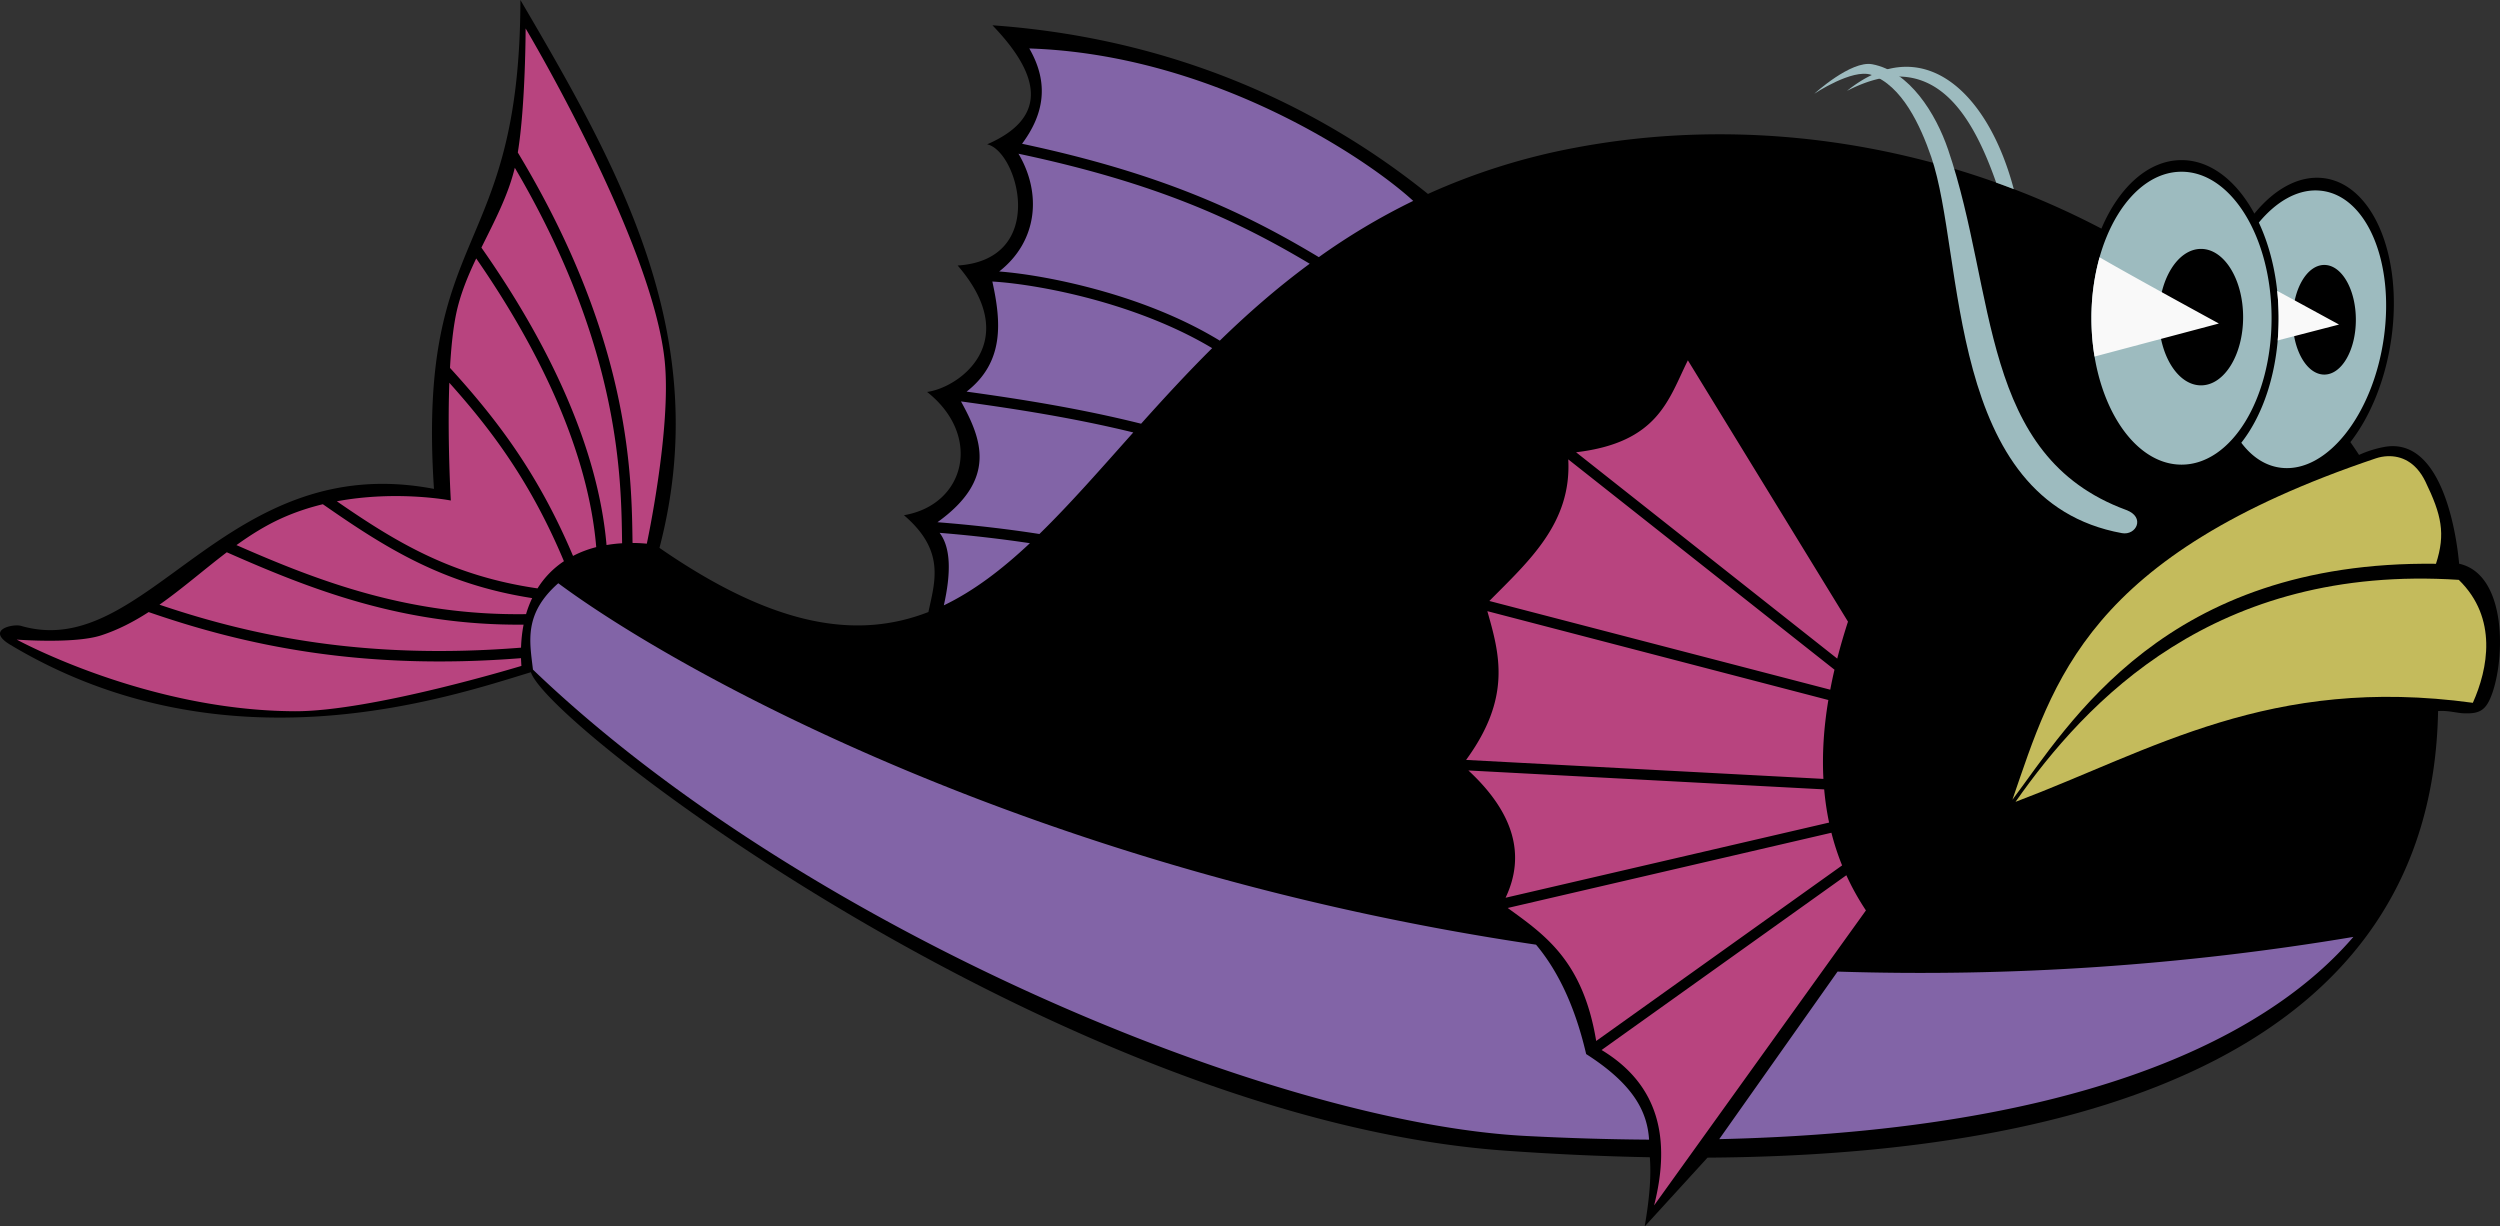 <svg width="140" height="68.683" xmlns="http://www.w3.org/2000/svg"><rect width="100%" height="100%" fill="#333333" stroke="none"/><path d="M29.143 0c-.028 14.588-5.814 12.549-4.841 27.378-11.734-2.247-16.054 9.734-23.128 7.67-.434-.126-2.016.21-.592 1.063 12.01 7.195 24.446 2.966 29.148 1.533 1.026 3.138 29.957 25.023 54.522 26.79 2.718.195 5.442.322 8.138.372.077.928.01 2.163-.289 3.877l3.52-3.855c21.548-.135 40.575-6.057 40.911-25.008.538-.048 1.07.117 1.475.127.69.017 1.1-.08 1.417-.77.866-1.886 1.08-6.986-1.713-7.609-.105-1.213-.816-7.08-4.129-6.55a6.06 6.06 0 00-1.475.457c-.157-.24-.32-.478-.485-.716 1.114-1.434 1.965-3.477 2.292-5.793.662-4.677-1.058-8.704-3.844-8.996-1.355-.142-2.713.628-3.826 1.993-.997-1.835-2.453-2.997-4.078-2.997-1.861 0-3.505 1.52-4.487 3.837-8.593-4.507-19.149-6.496-29.524-4.52a36.019 36.019 0 00-8.189 2.578c-4.967-4-12.982-8.63-24.39-9.445 2.88 2.986 2.959 5.253-.297 6.666 1.733.38 3.435 6.455-1.65 6.787 3.676 4.26.104 6.83-1.712 7.08 3.108 2.452 2.146 6.318-1.296 6.903 2.325 1.985 1.737 3.693 1.37 5.421-3.938 1.533-8.57.901-15.061-3.592C40.033 18.824 34.652 9.395 29.143 0z"/><path d="M103.43 5.09c4.678-2.419 6.909 1.01 8.356 5.138.33.117.66.24.986.365-1.473-5.58-5.192-8.85-9.343-5.502zM122.166 9.617c-2.787 0-5.046 3.673-5.046 8.203 0 4.53 2.26 8.2 5.046 8.2 2.786 0 5.042-3.67 5.042-8.2 0-4.53-2.256-8.203-5.042-8.203zm7.564 1.047c-1.15-.022-2.286.655-3.235 1.8.696 1.488 1.11 3.344 1.11 5.357 0 2.834-.818 5.353-2.092 6.973.602.803 1.372 1.312 2.26 1.405 2.553.268 5.115-2.99 5.721-7.276.607-4.286-.973-7.975-3.527-8.243a2.796 2.796 0 00-.237-.015zm-6.473 3.275c1.303 0 2.358 1.713 2.358 3.823 0 2.109-1.054 3.818-2.358 3.818s-2.362-1.71-2.362-3.818c0-2.11 1.058-3.823 2.362-3.823zm6.904.898c.977 0 1.767 1.375 1.767 3.07 0 1.696-.79 3.07-1.767 3.07-.978 0-1.77-1.374-1.77-3.07 0-1.695.792-3.07 1.77-3.07z" fill="#9dbbbf"/><path d="M117.577 14.407a12.631 12.631 0 00-.456 3.413c0 .744.06 1.462.175 2.147l6.961-1.85s-4.795-2.612-6.68-3.709zm9.945 1.88a14.365 14.365 0 01.029 2.778l3.435-.89-3.464-1.888z" fill="#f9f9f9"/><path d="M29.435 1.593s-.002 4.271-.438 6.948c3.281 5.44 4.875 10.102 5.655 13.862.723 3.487.745 6.191.77 8.003.263.002.53.015.8.04 0 0 1.381-6.43 1.004-10.208-.67-6.702-7.791-18.644-7.791-18.644zm-.606 7.802c-.378 1.567-1.15 3.012-1.87 4.472 3.795 5.406 6.536 11.209 7.007 16.655a7.94 7.94 0 01.872-.099c-.027-1.824-.046-4.46-.76-7.9-.74-3.572-2.224-7.982-5.25-13.13zm-2.161 5.078c-.478 1.006-.9 2.028-1.125 3.11-.174.84-.282 1.9-.343 3.02 2.59 2.84 4.925 5.878 6.89 10.529.403-.21.837-.375 1.299-.493-.436-5.22-3.05-10.866-6.721-16.166zM94.52 20.18c-1.084 2.177-1.642 4.6-6.26 5.147l14.625 11.555a33.64 33.64 0 01.602-2.07L94.522 20.18zm-69.358 1.255c-.114 3.21.084 6.594.084 6.594s-2.994-.588-6.382.044c3.298 2.278 6.413 4.175 11.237 4.877a5.015 5.015 0 011.479-1.522c-1.84-4.383-3.999-7.293-6.418-9.993zm62.66 4.29c.197 3.57-2.21 5.696-4.418 7.93l19.09 4.968c.07-.37.149-.744.237-1.12l-14.91-11.779zM18.08 28.237c-.778.188-1.565.447-2.333.796-.884.402-1.71.92-2.505 1.493 4.614 2.026 9.65 3.96 16.217 3.866.093-.32.21-.617.343-.898-5.036-.78-8.277-2.86-11.722-5.257zm-5.378 2.69c-1.269.964-2.481 2.03-3.771 2.936 5.26 1.78 11.59 3.098 20.247 2.406.015-.458.064-.887.143-1.289-6.761.065-11.938-1.985-16.619-4.052zm70.589 3.297c.689 2.416 1.364 4.835-1.19 8.332l20.01 1.062c-.075-1.42.023-2.895.277-4.417l-19.096-4.976zm-74.966.052c-.839.54-1.717.999-2.669 1.307-1.499.485-4.72.234-4.72.234s7.267 3.983 15.577 4.012c4.313.015 12.686-2.538 12.686-2.538-.01-.148-.018-.29-.022-.434-8.944.708-15.471-.718-20.853-2.581zm73.906 8.871c2.562 2.376 3.209 4.751 2.081 7.127l18.117-4.21a15.55 15.55 0 01-.274-1.858l-19.924-1.06zm20.328 3.487l-18.127 4.213c2.09 1.516 4.215 2.96 4.955 7.448l13.771-9.832a14.038 14.038 0 01-.599-1.83zm.836 2.38L89.688 58.8c3.218 1.943 3.89 4.975 2.942 8.703l11.862-16.52a14.082 14.082 0 01-1.095-1.967z" fill="#b8447f"/><path d="M133.72 25.546c-.241.008-.467.053-.668.12-16.195 5.454-18.055 12.448-20.357 19.12 3.196-4.256 8.539-13.403 23.72-13.215.55-1.692.306-2.748-.592-4.604-.546-1.127-1.38-1.445-2.103-1.42zM112.87 44.903c7.667-2.892 14.24-7.099 25.61-5.546.844-1.888 1.416-4.74-.787-6.885-13.68-.89-20.87 6.794-24.823 12.43z" fill="#c4bb5c"/><path d="M101.6 5.25s2.127-1.421 3.187-1.061c1.73.588 2.77 2.874 3.363 4.602 1.887 5.502.783 19.268 10.68 21.065.798.145 1.33-.895.236-1.298-8.232-3.03-7.23-12.131-9.972-20.18-.687-2.018-2.154-4.385-4.248-4.78-1.193-.225-3.246 1.652-3.246 1.652z" fill="#9dbbbf"/><path d="M57.64 2.713c1.16 2.008.778 3.744-.405 5.338 7.82 1.664 12.406 3.818 16.619 6.349a36.677 36.677 0 015.286-3.15c-2.529-2.33-11.213-8.199-21.5-8.536zm-.605 5.897c1.303 2.193 1.093 4.89-1.08 6.593 1.405.108 3.526.454 5.855 1.12 2.152.616 4.462 1.51 6.499 2.754 1.538-1.497 3.2-2.957 5.034-4.308-4.13-2.464-8.628-4.534-16.307-6.16zm-1.464 7.155c.501 2.267.68 4.515-1.442 6.166 3.124.43 6.438.962 9.773 1.797 1.252-1.396 2.563-2.827 3.98-4.232-1.946-1.165-4.163-2.018-6.232-2.61-2.484-.71-4.767-1.047-6.079-1.12zm-1.756 6.714c1.174 2.125 2.033 4.358-1.318 6.765 1.83.143 3.778.358 5.71.66 1.715-1.673 3.426-3.635 5.257-5.687-3.286-.804-6.558-1.316-9.649-1.738zm-1.197 7.36c.639.84.64 2.265.237 4.06 1.69-.812 3.265-2.02 4.82-3.48a75.327 75.327 0 00-5.057-.58zm-21.355 2.823c-1.95 1.718-1.598 3.27-1.417 4.837C44.924 51.974 71.21 62.875 85.434 63.613c2.426.126 4.727.193 6.914.208-.097-1.534-.835-3.077-3.523-4.793-.702-3.02-1.778-4.9-2.807-6.126-27.79-4.104-47.836-15.106-54.755-20.24zm100.526 19.805a146.356 146.356 0 01-28.886 1.942l-6.626 9.383c23.554-.54 32.204-7.483 35.512-11.325z" fill="#8264a7"/></svg>